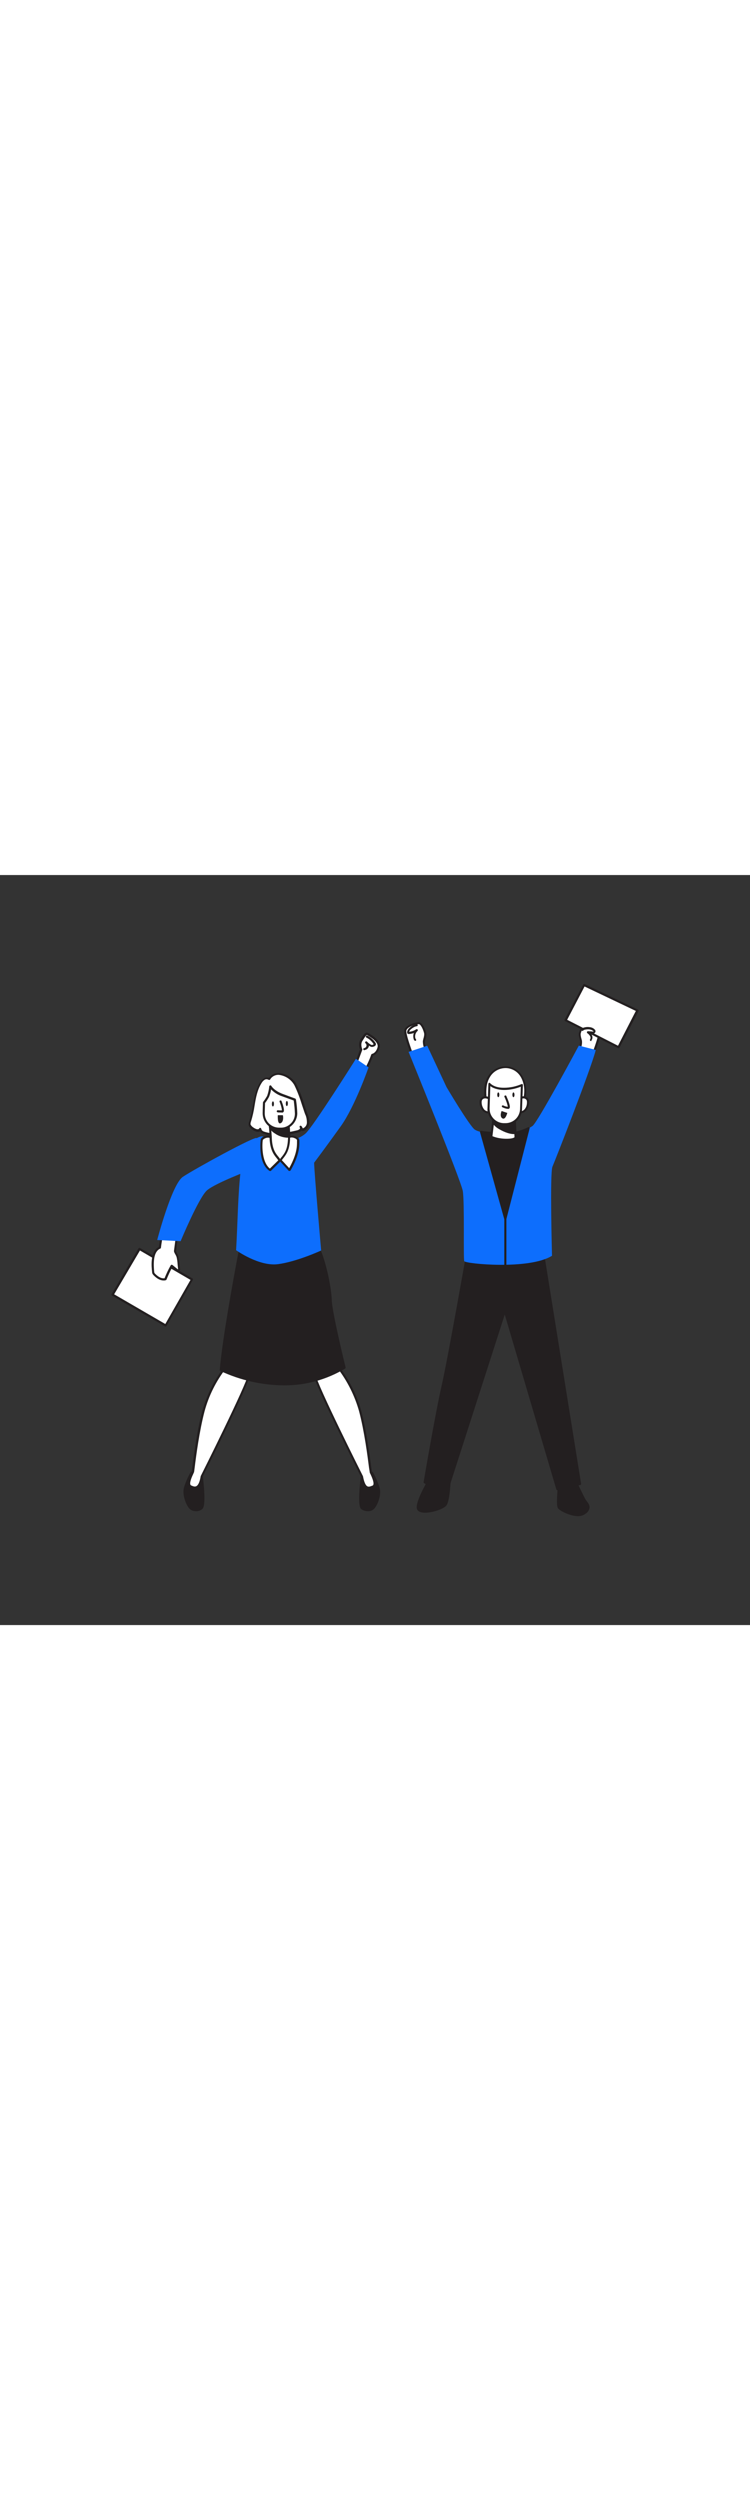 <svg version="1.1" id="Layer_1" xmlns="http://www.w3.org/2000/svg" xmlns:xlink="http://www.w3.org/1999/xlink" x="0px" y="0px" viewBox="0 0 500 500" style="width: 150px;" xml:space="preserve" data-imageid="team-success-5-66" imageName="Team Success 5" class="illustrations_image">
<rect x="0" y="0" width="500" height="500" fill="#333333" stroke="none"/>
<style type="text/css">
	.st0_team-success-5-66{fill:#FFFFFF;}
	.st1_team-success-5-66{fill:#231F20;}
	.st2_team-success-5-66{fill:#68E1FD;}
</style>
<g id="Character_Female_team-success-5-66">
	<polygon class="st0_team-success-5-66" points="93,249.3 127.9,269.6 110.4,300.3 75.1,279.8 &#9;"/>
	<path class="st1_team-success-5-66" d="M110.4,301c-0.1,0-0.3,0-0.4-0.1l-35.3-20.5c-0.3-0.2-0.5-0.6-0.3-1c0,0,0,0,0,0l17.9-30.5&#10;&#9;&#9;c0.2-0.3,0.7-0.5,1-0.3c0,0,0,0,0,0l35,20.3c0.3,0.2,0.5,0.6,0.3,1c0,0,0,0,0,0l-17.5,30.6c-0.1,0.2-0.3,0.3-0.4,0.3&#10;&#9;&#9;C110.6,301,110.6,301,110.4,301L110.4,301z M76.1,279.5l34.1,19.8l16.8-29.4l-33.7-19.6L76.1,279.5z"/>
	<path class="st1_team-success-5-66" d="M127.8,398.5c-1.8,3.1-3.2,6.5-4.3,9.9c-1.5,4.9,1.5,11.9,3.6,13.7c2.3,1.8,5.4,1.7,7.7-0.1&#10;&#9;&#9;c2.3-2-0.1-21.2-0.1-21.2L127.8,398.5z"/>
	<path class="st1_team-success-5-66" d="M130.6,424.1c-1.5,0-3-0.5-4.1-1.5c-2.2-2-5.3-9.4-3.8-14.5c1.1-3.5,2.6-6.9,4.4-10.1c0.2-0.3,0.5-0.4,0.8-0.3&#10;&#9;&#9;l6.8,2.4c0.2,0.1,0.4,0.3,0.5,0.6c0.6,4.6,2.2,19.7-0.2,21.8C133.8,423.6,132.2,424.2,130.6,424.1L130.6,424.1z M128.1,399.3&#10;&#9;&#9;c-1.6,3-3,6.1-4,9.3c-1.4,4.5,1.4,11.2,3.3,13s5.1,1.3,6.7-0.1c1.2-1.1,0.9-11-0.2-20.2L128.1,399.3L128.1,399.3z"/>
	<path class="st0_team-success-5-66" d="M150.1,328.4c-6.6,8.6-11.5,18.4-14.4,28.9c-4.5,16.8-6.8,39.9-7.1,40.7s-4.5,8.1-1.5,9.5s5.9,2.2,7.5-6.7&#10;&#9;&#9;c0,0,30.6-60.9,31.7-68.2S150.1,328.4,150.1,328.4L150.1,328.4z"/>
	<path class="st1_team-success-5-66" d="M129.9,409.1c-1.1-0.1-2.2-0.4-3.2-0.9c-0.6-0.3-1.1-0.8-1.3-1.4c-0.7-2,0.6-5.3,2.1-8.3&#10;&#9;&#9;c0.2-0.3,0.3-0.6,0.3-0.7s0.2-1.5,0.4-3c0.9-7.3,3.1-24.3,6.7-37.7c3-10.6,7.9-20.5,14.6-29.2c0.1-0.1,0.3-0.2,0.4-0.2&#10;&#9;&#9;c0.5-0.1,12.3-2.1,15.9,1.5c0.9,0.9,1.3,2.3,1.1,3.6c-1.2,7.2-30,64.7-31.8,68.3c-0.8,4.3-1.9,6.8-3.7,7.6&#10;&#9;&#9;C131.1,409,130.5,409.1,129.9,409.1L129.9,409.1z M150.5,329c-6.5,8.5-11.3,18.1-14.1,28.4c-3.5,13.2-5.7,30.2-6.6,37.5&#10;&#9;&#9;c-0.3,2.6-0.4,3.1-0.5,3.3s-0.2,0.4-0.4,0.9c-0.7,1.5-2.6,5.5-2,7.2c0.1,0.3,0.3,0.5,0.5,0.6c1.5,0.7,2.6,1,3.5,0.5&#10;&#9;&#9;c1.3-0.7,2.3-2.9,2.9-6.7c0-0.1,0-0.1,0.1-0.2c0.3-0.6,30.5-60.9,31.7-68c0.2-0.8-0.1-1.7-0.7-2.3&#10;&#9;&#9;C162.4,327.7,153.9,328.5,150.5,329L150.5,329z"/>
	<path class="st1_team-success-5-66" d="M248.1,398.5c1.8,3.1,3.2,6.5,4.3,9.9c1.5,4.9-1.5,11.9-3.6,13.7c-2.3,1.8-5.4,1.7-7.7-0.1&#10;&#9;&#9;c-2.3-2,0.1-21.2,0.1-21.2L248.1,398.5z"/>
	<path class="st1_team-success-5-66" d="M245.2,424.1c-1.6,0-3.2-0.5-4.5-1.5c-2.4-2.1-0.7-17.2-0.2-21.8c0-0.3,0.2-0.5,0.5-0.6l6.8-2.4&#10;&#9;&#9;c0.3-0.1,0.6,0,0.8,0.3c1.8,3.2,3.3,6.6,4.4,10.1c1.6,5.1-1.5,12.4-3.8,14.5C248.2,423.6,246.7,424.2,245.2,424.1L245.2,424.1z&#10;&#9;&#9; M241.9,401.4c-1.1,9.1-1.5,19.1-0.2,20.2c1.6,1.4,4.9,1.7,6.7,0.1s4.7-8.5,3.4-13c-1-3.2-2.4-6.3-4-9.3L241.9,401.4L241.9,401.4z"/>
	<path class="st0_team-success-5-66" d="M225.7,328.4c6.6,8.6,11.5,18.4,14.4,28.9c4.5,16.8,6.8,39.9,7.1,40.7s4.5,8.1,1.5,9.5s-5.9,2.2-7.5-6.7&#10;&#9;&#9;c0,0-30.6-60.9-31.7-68.2S225.7,328.4,225.7,328.4L225.7,328.4z"/>
	<path class="st1_team-success-5-66" d="M245.9,409.1c-0.6,0-1.1-0.1-1.6-0.4c-1.7-0.9-2.9-3.3-3.7-7.6c-1.8-3.6-30.6-61.1-31.8-68.3&#10;&#9;&#9;c-0.3-1.3,0.1-2.6,1.1-3.6c3.7-3.6,15.4-1.6,15.9-1.5c0.2,0,0.3,0.1,0.4,0.2c6.7,8.7,11.6,18.6,14.6,29.2&#10;&#9;&#9;c3.6,13.4,5.7,30.4,6.7,37.7c0.2,1.5,0.4,2.9,0.4,3s0.1,0.3,0.3,0.7c1.4,3,2.8,6.3,2.1,8.3c-0.2,0.6-0.7,1.1-1.3,1.4&#10;&#9;&#9;C248.1,408.7,247,409,245.9,409.1L245.9,409.1z M218.4,328.5c-3.1,0-6.1,0.4-7.5,1.8c-0.6,0.6-0.9,1.5-0.7,2.3&#10;&#9;&#9;c1.1,7.1,31.4,67.4,31.7,68c0,0.1,0.1,0.1,0.1,0.2c0.7,3.8,1.7,6.1,2.9,6.7c0.9,0.5,2,0.1,3.5-0.5c0.2-0.1,0.4-0.3,0.5-0.6&#10;&#9;&#9;c0.6-1.7-1.3-5.7-2-7.2c-0.2-0.4-0.4-0.7-0.4-0.9s-0.1-0.7-0.5-3.3c-0.9-7.2-3.1-24.2-6.6-37.5c-2.9-10.3-7.7-19.9-14.1-28.4&#10;&#9;&#9;C223,328.7,220.7,328.5,218.4,328.5L218.4,328.5z"/>
	<path class="st1_team-success-5-66" d="M160.4,247.4c0,0.8-11,57.3-13.1,82.5c0,0,43.1,22.6,82.5-1.6c0,0-8.9-36.3-9.2-44.7s-4.5-30.5-10.6-39.7&#10;&#9;&#9;L160.4,247.4L160.4,247.4z"/>
	<path class="st1_team-success-5-66" d="M189.3,340.2c-14.7-0.1-29.1-3.4-42.4-9.6c-0.2-0.1-0.4-0.4-0.4-0.7c1.7-20.4,9.2-61.2,12.1-76.6&#10;&#9;&#9;c0.6-3.3,1.1-5.7,1.1-5.9c0-0.3,0.3-0.6,0.6-0.6l49.7-3.4c0.3,0,0.5,0.1,0.6,0.3c6.1,9.3,10.4,31.2,10.6,40&#10;&#9;&#9;c0.3,8.2,9.1,44.2,9.2,44.5c0.1,0.3-0.1,0.6-0.3,0.8C217.8,336.4,203.7,340.3,189.3,340.2L189.3,340.2z M148,329.5&#10;&#9;&#9;c4.5,2.2,44.5,20.5,81-1.5c-1.1-4.6-8.9-36.4-9.1-44.3c-0.3-8.4-4.4-29.8-10.2-39l-48.7,3.4c-0.1,0.7-0.4,2.2-1,5.5&#10;&#9;&#9;C157.2,268.8,149.8,309.1,148,329.5L148,329.5z"/>
	<path class="st0_team-success-5-66" d="M237.5,125.3l3.3-9c0,0-1.6-3.6,0.2-6.2s2.9-4.9,4.2-4.1s8.4,4.5,7.3,8.8s-4.2,5-4.2,5&#10;&#9;&#9;c-1.5,4.1-3.3,8.1-5.5,11.9L237.5,125.3L237.5,125.3z"/>
	<path class="st1_team-success-5-66" d="M242.8,132.5c-0.2,0-0.4-0.1-0.6-0.3l-5.3-6.5c-0.2-0.2-0.2-0.5-0.1-0.7l3.2-8.7c-0.4-0.9-1.3-4.1,0.3-6.6&#10;&#9;&#9;l0.7-1.1c1.5-2.3,2.7-4.3,4.5-3.2l0.4,0.2c2.1,1.2,8.3,4.8,7.2,9.4c-1,3.8-3.3,5-4.3,5.4c-1.5,4-3.3,7.9-5.4,11.7&#10;&#9;&#9;C243.3,132.4,243.1,132.5,242.8,132.5L242.8,132.5L242.8,132.5z M238.3,125.2l4.3,5.3c1.9-3.5,3.6-7.1,4.9-10.8&#10;&#9;&#9;c0.1-0.3,0.3-0.4,0.6-0.5c0.1,0,2.6-0.6,3.6-4.4c0.9-3.5-4.7-6.7-6.5-7.8l-0.4-0.3c-0.5-0.3-1.5,1.2-2.5,2.8&#10;&#9;&#9;c-0.2,0.4-0.5,0.7-0.7,1.1c-1.5,2.3-0.1,5.5-0.1,5.5c0.1,0.2,0.1,0.4,0,0.5L238.3,125.2L238.3,125.2z"/>
	<path class="st0_team-success-5-66" d="M244.4,107.9c2,1,3.8,2.5,5,4.5c0.2,0.2,0.3,0.5,0.2,0.7c-0.1,0.3-0.4,0.5-0.7,0.6c-0.4,0.2-0.8,0.4-1.3,0.3&#10;&#9;&#9;c-0.3-0.1-0.6-0.2-0.8-0.3c-1-0.6-1.9-1.3-2.8-2.2c0.8,0.6,1.1,1.7,0.9,2.7c-0.3,1-1,1.7-2,1.9"/>
	<path class="st1_team-success-5-66" d="M242.9,116.8c-0.3,0-0.6-0.2-0.7-0.6c-0.1-0.4,0.2-0.8,0.6-0.8c0,0,0,0,0,0c1-0.2,1.7-1.2,1.5-2.2&#10;&#9;&#9;c-0.1-0.3-0.2-0.6-0.4-0.8l-0.3-0.3c-0.3-0.3-0.3-0.7,0-1c0.3-0.3,0.7-0.3,1-0.1c0.2,0.1,0.3,0.3,0.4,0.4c0.7,0.7,1.4,1.2,2.3,1.7&#10;&#9;&#9;c0.2,0.1,0.4,0.2,0.6,0.2c0.3,0,0.6-0.1,0.9-0.3c0.1,0,0.2-0.1,0.3-0.2c0-0.1-0.1-0.1-0.1-0.2c-1.2-1.8-2.8-3.3-4.7-4.2&#10;&#9;&#9;c-0.4-0.2-0.5-0.6-0.3-1s0.6-0.5,1-0.3l0,0c2.1,1.1,4,2.7,5.3,4.7c0.3,0.4,0.4,0.8,0.3,1.3c-0.2,0.5-0.6,1-1.1,1.1&#10;&#9;&#9;c-0.5,0.3-1.1,0.4-1.7,0.4c-0.4-0.1-0.8-0.2-1.1-0.4c-0.2-0.2-0.5-0.3-0.7-0.5c0,0.2,0,0.3-0.1,0.5c-0.3,1.2-1.3,2.2-2.6,2.4&#10;&#9;&#9;L242.9,116.8L242.9,116.8z"/>
	<path class="st0_team-success-5-66" d="M118.1,238.8c0,0-1.5,11.7-1.5,11.8c-0.1,0.7,1.5,3,1.7,3.9c0.6,2.5,0.6,5.4,1,8c0.1,0.4,0.1,0.9-0.2,1.1&#10;&#9;&#9;s-1,0-1.3-0.3l-3.3-2.7c-1.6,2.9-3,5.8-4.2,8.9c-2.7,0.7-5.4-1.2-7.3-3.2c-0.2-0.2-0.4-0.5-0.6-0.7c-0.1-0.3-0.2-0.7-0.2-1&#10;&#9;&#9;c-0.5-4.7-1.1-13.8,4.5-16.2c0.6-5.4,1.7-10.7,3.3-15.9L118.1,238.8L118.1,238.8z"/>
	<path class="st1_team-success-5-66" d="M109.1,270.3c-2.2,0-4.5-1.2-6.7-3.5c-0.3-0.3-0.5-0.6-0.7-0.9c-0.2-0.4-0.3-0.8-0.3-1.2&#10;&#9;&#9;c-0.4-3.4-1.5-13.7,4.5-16.8c0.7-5.3,1.8-10.5,3.3-15.6c0.1-0.2,0.2-0.4,0.5-0.5c0.2-0.1,0.5,0,0.7,0.1l8.2,6.3&#10;&#9;&#9;c0.2,0.2,0.3,0.4,0.3,0.7c0,0-1.5,11.7-1.5,11.8c0.2,0.6,0.5,1.2,0.8,1.8c0.4,0.6,0.6,1.2,0.8,1.9c0.3,1.7,0.6,3.4,0.7,5.1&#10;&#9;&#9;c0.1,1,0.2,2,0.3,2.9c0.2,0.7,0,1.3-0.5,1.8c-0.3,0.3-1.1,0.5-2.2-0.4l-2.6-2.1c-1.4,2.6-2.6,5.3-3.7,8c-0.1,0.2-0.3,0.4-0.5,0.4&#10;&#9;&#9;C110,270.3,109.5,270.3,109.1,270.3L109.1,270.3z M110.3,233.7c-1.4,4.8-2.4,9.7-3,14.7c0,0.3-0.2,0.5-0.4,0.6&#10;&#9;&#9;c-3.7,1.6-5,6.7-4.1,15.5c0,0.3,0.1,0.5,0.2,0.8c0.1,0.2,0.3,0.4,0.4,0.5c1.3,1.3,3.7,3.4,6.3,3c1.2-3,2.5-5.8,4.1-8.6&#10;&#9;&#9;c0.1-0.2,0.3-0.3,0.5-0.4c0.2,0,0.4,0,0.6,0.1l3.3,2.7c0.1,0.1,0.3,0.2,0.5,0.3c0-0.1,0-0.3,0-0.4c-0.1-1-0.2-2-0.3-3&#10;&#9;&#9;c-0.1-1.7-0.3-3.3-0.7-4.9c-0.2-0.5-0.4-1-0.7-1.5c-0.7-1.2-1.1-2-1-2.7c0-0.1,1.2-9.3,1.5-11.4L110.3,233.7L110.3,233.7z"/>
	<path class="st2_team-success-5-66 targetColor" d="M176.1,174.6c-0.3-0.1-0.6-0.3-0.9-0.3c-2.4-0.5-6.1,2.4-8.1,3.8c-2.1,1.6-3.6,3.9-4.4,6.4&#10;&#9;&#9;c-1,3.4-1.7,6.8-2,10.3c-2.2,18.2-2.2,37-3.3,55.3c0,0,15.3,11,28,9.3s28.7-9.1,28.7-9.1s-4.5-50.9-4.7-58.5&#10;&#9;&#9;c0,0,8.1-10.8,17.7-24.2s18.6-39.4,18.6-39.4l-8.4-5.7c0,0-28.7,45.6-33.7,49.9c-4.8,4.1-11.8,5.3-17.9,4.9c-2.2-0.1-4.3-0.4-6.5-1&#10;&#9;&#9;C178.2,175.7,177.1,175.2,176.1,174.6L176.1,174.6z" style="fill: rgb(13, 110, 253);"/>
	<path class="st0_team-success-5-66" d="M168.8,169.2c-1-0.6-1.8-1.5-2.2-2.6c-0.1-0.8,0.1-1.7,0.4-2.4c2.8-8.4,2.2-18,7-25.5c0.6-1,1.4-1.9,2.4-2.5&#10;&#9;&#9;c1-0.6,2.3-0.6,3.3,0c4.2-7.1,14.5-2,17.4,3.7c3.1,6.1,4.9,13,7.2,19.5c0.9,1.9,1.3,4,1.2,6.1c-0.2,2.1-1.7,4.2-3.8,4.4l-1.1-1.9&#10;&#9;&#9;c0.5,0.6,0.4,1.5-0.2,2.1c-0.6,0.5-1.3,0.8-2.1,0.9c-7.4,1.9-15.4,3.4-22.6,0.8c-1.1-0.4-2.4-1.4-2-2.5&#10;&#9;&#9;C173.1,171.3,170.6,170.6,168.8,169.2L168.8,169.2z"/>
	<path class="st1_team-success-5-66" d="M184.2,173.8c-3,0-5.9-0.4-8.7-1.4c-0.9-0.3-1.6-0.8-2.2-1.5c-0.1,0.1-0.2,0.1-0.4,0.2c-1.8,0.6-4-0.9-4.6-1.3&#10;&#9;&#9;l0,0c-0.5-0.4-2.3-1.7-2.5-3c-0.1-0.9,0-1.8,0.4-2.7c1-3.3,1.8-6.7,2.3-10.1c0.9-5.4,1.9-10.9,4.8-15.7c0.6-1.1,1.6-2.1,2.7-2.8&#10;&#9;&#9;c1-0.6,2.3-0.7,3.4-0.3c1.5-2.2,4-3.4,6.6-3.2c4.4,0.1,9.7,3.5,11.7,7.6c2.1,4.4,3.9,9,5.3,13.7c0.6,2,1.3,3.9,2,5.8&#10;&#9;&#9;c0.9,2,1.3,4.3,1.2,6.5c-0.2,2.3-1.9,4.8-4.5,5.1c-0.3,0-0.5-0.1-0.7-0.3l-0.2,0.2c-0.7,0.6-1.5,1-2.4,1.1&#10;&#9;&#9;C193.9,173,189.1,173.7,184.2,173.8L184.2,173.8z M174.4,169.6c0,0.1,0,0.2,0,0.3c0.4,0.5,0.9,0.9,1.5,1.1c6.9,2.4,14.7,1,22.1-0.8&#10;&#9;&#9;c0.6-0.1,1.2-0.4,1.7-0.8c0.2-0.2,0.3-0.4,0.3-0.7v-0.1l-0.2-0.4c-0.2-0.3-0.1-0.8,0.2-1c0.3-0.2,0.7-0.1,0.9,0.1&#10;&#9;&#9;c0.2,0.2,0.4,0.5,0.5,0.7l0.5,0.9c1.5-0.6,2.6-2,2.7-3.7c0-2-0.3-4-1.2-5.8c-0.7-1.9-1.3-3.9-2-5.9c-1.4-4.6-3.1-9.2-5.2-13.5&#10;&#9;&#9;c-2.2-3.8-6-6.3-10.4-6.8c-2.3-0.1-4.6,1.1-5.7,3.1c-0.1,0.2-0.3,0.3-0.5,0.3c-0.2,0-0.4,0-0.6-0.1c-0.8-0.5-1.8-0.5-2.6,0&#10;&#9;&#9;c-0.9,0.6-1.6,1.4-2.1,2.3c-2.8,4.5-3.7,9.6-4.6,15.1c-0.5,3.4-1.3,6.9-2.3,10.2c-0.3,0.7-0.4,1.4-0.4,2.1c0.4,0.9,1.1,1.6,1.9,2.1&#10;&#9;&#9;l0,0c1.3,0.9,2.6,1.4,3.4,1.1c0.3-0.1,0.5-0.3,0.5-0.6V169c0.1-0.4,0.6-0.6,0.9-0.4c0.4,0.1,0.6,0.6,0.4,0.9&#10;&#9;&#9;C174.5,169.5,174.5,169.6,174.4,169.6L174.4,169.6z"/>
	<path class="st0_team-success-5-66" d="M188.4,189.5l-0.3,0.2c-0.7,0.6-1.7,0.7-2.6,0.3c-0.4-0.3-0.7-0.6-0.9-1c-3-4.3-5-8.8-4.1-14.1&#10;&#9;&#9;c0,0,0-0.1,0-0.1l-0.1-1.8l-0.4-5l0.1-0.7l0.1-1l0.4-5.5l11.6,0.1l0.4,6.8v0.1v0.3l0.3,4.3l0.1,2.4v0.1c0.2,4.3-1.3,9.1-3.2,12.9&#10;&#9;&#9;C189.4,188.3,188.9,189,188.4,189.5L188.4,189.5z"/>
	<path class="st1_team-success-5-66" d="M186.5,191c-0.5,0-1-0.1-1.4-0.4c-0.5-0.3-0.8-0.7-1.1-1.2c-2.5-3.6-5.2-8.5-4.2-14.6l-0.5-6.8l0.1-1.9&#10;&#9;&#9;l0.4-5.5c0-0.4,0.3-0.7,0.7-0.7l11.6,0.1c0.4,0,0.7,0.3,0.7,0.7l0.4,6.8v0.1l0.4,7c0.2,3.9-1,8.7-3.3,13.3&#10;&#9;&#9;c-0.4,0.8-0.9,1.5-1.5,2.1c-0.1,0.1-0.2,0.2-0.4,0.3C187.9,190.8,187.2,191,186.5,191L186.5,191z M181.2,161.4l-0.5,6.6l0.5,6.7&#10;&#9;&#9;c0,0.1,0,0.2,0,0.3c-0.7,4.4,0.5,8.5,4,13.6c0.2,0.3,0.4,0.6,0.7,0.8c0.6,0.3,1.3,0.2,1.8-0.2l0.2-0.2l0,0c0.5-0.5,0.9-1.1,1.2-1.7&#10;&#9;&#9;c2.2-4.4,3.4-8.9,3.2-12.5l-0.4-7.1v-0.1l-0.4-6L181.2,161.4L181.2,161.4z"/>
	<path class="st1_team-success-5-66" d="M180,167.9c0.9,1.6,2.2,2.9,3.8,3.9c2.5,1.6,6,3,9,2.5l-0.2-6.8c-2.2,0.3-4.5,0.3-6.7,0&#10;&#9;&#9;c-2-0.1-3.9-0.6-5.7-1.3L180,167.9L180,167.9z"/>
	<path class="st1_team-success-5-66" d="M191.4,175.1c-2.9-0.2-5.7-1.1-8.1-2.8c-1.7-1-3-2.4-4-4.1c-0.1-0.1-0.1-0.2-0.1-0.4l0.1-1.8&#10;&#9;&#9;c0-0.2,0.1-0.4,0.4-0.6c0.2-0.1,0.4-0.1,0.6,0c1.7,0.7,3.6,1.2,5.5,1.3c2.2,0.3,4.3,0.3,6.5,0c0.2,0,0.4,0,0.6,0.1&#10;&#9;&#9;c0.1,0.1,0.2,0.3,0.2,0.5l0.2,6.8c0,0.3-0.2,0.7-0.6,0.7C192.4,175,191.9,175.1,191.4,175.1L191.4,175.1z M180.7,167.7&#10;&#9;&#9;c0.9,1.4,2,2.6,3.4,3.4c2.3,1.6,5.1,2.5,7.9,2.5l-0.2-5.4c-2,0.2-4.1,0.2-6.1-0.1c-1.7-0.1-3.4-0.5-5-1L180.7,167.7L180.7,167.7z"/>
	<path class="st0_team-success-5-66" d="M185.9,169.1h1.2c5.6,0.1,10.2-4.4,10.3-10c0,0,0,0,0,0c-0.1-3.1-0.4-6.2-0.9-9.3c0,0-4.7-1.7-8.4-3.1&#10;&#9;&#9;c-6.2-2.3-7.9-5.7-7.9-5.7c-0.2,2.2-0.7,4.4-1.4,6.5c-0.8,1.5-1.7,2.9-2.8,4.2c0,0-0.2,5-0.2,7.1&#10;&#9;&#9;C175.7,164.4,180.2,169,185.9,169.1C185.9,169.1,185.9,169.1,185.9,169.1L185.9,169.1z"/>
	<path class="st1_team-success-5-66" d="M187.2,169.8h-1.3c-2.9,0-5.6-1.2-7.7-3.3c-2-2.1-3.1-4.8-3.1-7.7c0-2.1,0.2-7.1,0.2-7.1&#10;&#9;&#9;c0-0.1,0.1-0.3,0.1-0.4c1-1.3,1.9-2.7,2.7-4.1c0.7-2,1.2-4.1,1.4-6.3c0-0.4,0.4-0.7,0.8-0.7c0.3,0,0.5,0.2,0.6,0.4&#10;&#9;&#9;c0,0,1.7,3.1,7.5,5.3c3.7,1.4,8.4,3.1,8.4,3.1c0.2,0.1,0.4,0.3,0.5,0.6c0.5,3.1,0.8,6.3,0.9,9.4C198,165,193.1,169.8,187.2,169.8&#10;&#9;&#9;L187.2,169.8z M185.9,168.4h1.2c2.5,0.1,4.9-0.9,6.7-2.7c1.8-1.7,2.8-4.1,2.8-6.6c-0.1-2.9-0.4-5.9-0.8-8.8c-1.2-0.4-4.9-1.8-8-2.9&#10;&#9;&#9;c-2.7-0.9-5.1-2.5-7.1-4.5c-0.2,1.7-0.7,3.3-1.3,4.9c-0.8,1.5-1.7,2.9-2.7,4.2c0,1-0.2,5-0.2,6.9&#10;&#9;&#9;C176.5,164,180.6,168.3,185.9,168.4C185.9,168.4,185.9,168.4,185.9,168.4L185.9,168.4L185.9,168.4z"/>
	<path class="st1_team-success-5-66" d="M186.9,158.3c-0.6,0-1.2,0-1.8-0.1c-0.4-0.1-0.7-0.4-0.6-0.8s0.4-0.7,0.8-0.6c0.9,0.1,1.7,0.1,2.6,0.1&#10;&#9;&#9;c0.1-0.7-0.5-3.3-1.5-5.7c-0.1-0.4,0-0.8,0.4-0.9c0.4-0.1,0.8,0,0.9,0.4c0.7,1.7,2.1,5.8,1.4,7.1c-0.2,0.3-0.5,0.5-0.9,0.6&#10;&#9;&#9;C187.8,158.3,187.4,158.3,186.9,158.3L186.9,158.3z"/>
	
		<ellipse transform="matrix(1.099531e-02 -1 1 1.099531e-02 27.351 332.811)" class="st1_team-success-5-66" cx="181.9" cy="152.6" rx="1.7" ry="0.7"/>
	
		<ellipse transform="matrix(1.099531e-02 -1 1 1.099531e-02 36.733 341.853)" class="st1_team-success-5-66" cx="191.2" cy="152.4" rx="1.7" ry="0.7"/>
	<path class="st0_team-success-5-66" d="M198.8,177.5c0,2.8,0.2,8.5-5.8,19.1l-5.9-6.4c1.5-2.9,5.4-4.7,5.7-14.8c0-0.2,0-0.5,0-0.7&#10;&#9;&#9;c0.1,0,0.1-0.1,0.2-0.1c2.2-1,5.5,0.7,5.8,1.9C198.7,176.8,198.7,177.1,198.8,177.5L198.8,177.5z"/>
	<path class="st1_team-success-5-66" d="M192.9,197.3c-0.2,0-0.4-0.1-0.5-0.2l-5.9-6.4c-0.2-0.2-0.3-0.6-0.1-0.8c0.4-0.7,0.9-1.5,1.5-2.1&#10;&#9;&#9;c1.7-2.2,3.9-4.9,4.1-12.3c0-0.3,0-0.5,0-0.7c0-0.3,0.1-0.5,0.4-0.6c0.1-0.1,0.2-0.1,0.4-0.2c1.5-0.5,3.2-0.4,4.6,0.4&#10;&#9;&#9;c0.6,0.3,1.9,1,2.1,2c0.1,0.4,0.1,0.8,0.1,1.2v0.4c0,3.1-0.1,8.8-5.9,19C193.4,197.1,193.2,197.2,192.9,197.3L192.9,197.3&#10;&#9;&#9;L192.9,197.3z M187.9,190.1l4.9,5.3c5.2-9.4,5.2-14.6,5.2-17.5v-0.4l0,0c0-0.3,0-0.6,0-0.9c-0.3-0.5-0.8-0.9-1.4-1.1&#10;&#9;&#9;c-1-0.5-2.1-0.7-3.2-0.4c0,0.1,0,0.2,0,0.3c-0.2,7.9-2.7,11-4.4,13.2C188.6,189.1,188.2,189.6,187.9,190.1L187.9,190.1z"/>
	<path class="st0_team-success-5-66" d="M186.5,190.2l-6.5,6.4c-7.1-4.9-5.7-19.3-5.5-20.1c0.3-0.6,0.8-1.1,1.4-1.4c0.5-0.3,0.5-0.3,0,0&#10;&#9;&#9;c1.4-0.9,3.1-1,4.6-0.4v0.1C180.8,185.3,184.9,187.4,186.5,190.2L186.5,190.2z"/>
	<path class="st1_team-success-5-66" d="M180,197.3c-0.1,0-0.3,0-0.4-0.1c-7.9-5.4-5.8-20.8-5.8-20.9c0.3-0.8,0.9-1.4,1.7-1.8l0,0l0,0&#10;&#9;&#9;c1.6-1,3.6-1.2,5.3-0.4c0.2,0.1,0.4,0.4,0.4,0.6v0.2c0.2,7.7,2.5,10.6,4.4,12.9c0.6,0.7,1.1,1.4,1.5,2.2c0.2,0.3,0.1,0.6-0.1,0.9&#10;&#9;&#9;l-6.5,6.4C180.3,197.3,180.2,197.4,180,197.3L180,197.3z M176.2,175.8c-0.4,0.2-0.8,0.5-1,0.9c-0.3,1.3-1.3,14.1,4.7,19l5.6-5.5&#10;&#9;&#9;c-0.3-0.5-0.7-1-1.1-1.5c-1.9-2.3-4.4-5.5-4.7-13.5C178.6,174.9,177.3,175.1,176.2,175.8L176.2,175.8L176.2,175.8z"/>
	<path class="st1_team-success-5-66" d="M188.6,160.1h-3.4c0,0-0.4,6.1,1.7,5.4C188.6,165,189.1,162.4,188.6,160.1z"/>
	<path class="st2_team-success-5-66 targetColor" d="M171.1,175.4c-0.6-1.8-41.8,20.8-49.2,25.8s-17.1,42.1-17.1,42.1l15.6,0.8c0,0,12.1-29.1,17.6-33.9&#10;&#9;&#9;s28.6-13.5,28.6-13.5L171.1,175.4L171.1,175.4z" style="fill: rgb(13, 110, 253);"/>
</g>
<g id="Character_Male_team-success-5-66">
	<path class="st0_team-success-5-66" d="M386.6,115.2c0,0,1-3,0.8-4.4s-1.3-4-0.8-5.7s2.3-6.6,4.4-6.4s8.2,1.8,8.9,4.9s-5.7,19-5.7,19L386.6,115.2z"/>
	<path class="st1_team-success-5-66" d="M394.2,123.2c-0.2,0-0.4-0.1-0.5-0.2l-7.6-7.3c-0.2-0.2-0.2-0.5-0.1-0.7c0.5-1.3,0.7-2.6,0.8-4&#10;&#9;&#9;c-0.1-0.4-0.2-0.8-0.3-1.3c-0.4-1.5-0.9-3.3-0.5-4.7c0.5-1.7,2.4-7.1,5.1-6.9c1.8,0.1,8.8,1.8,9.5,5.4c0.7,3.2-5,17.7-5.7,19.3&#10;&#9;&#9;c-0.1,0.2-0.3,0.4-0.5,0.4L394.2,123.2L394.2,123.2z M387.4,115l6.5,6.3c2.5-6.3,5.7-15.6,5.2-17.6c-0.5-2.5-6.1-4.2-8.2-4.3&#10;&#9;&#9;c-1.1,0-2.8,3-3.7,6c-0.3,1,0.1,2.7,0.5,4c0.1,0.5,0.3,1,0.3,1.4C388.1,112.2,387.9,113.7,387.4,115L387.4,115z"/>
	<polygon class="st0_team-success-5-66" points="377.1,96.8 412.3,114.8 424.9,90.3 389.4,73.3 &#9;"/>
	<path class="st1_team-success-5-66" d="M412.3,115.5c-0.1,0-0.2,0-0.3-0.1l-35.2-18c-0.2-0.1-0.3-0.2-0.4-0.4c-0.1-0.2,0-0.4,0-0.6L388.8,73&#10;&#9;&#9;c0.2-0.3,0.6-0.5,1-0.3l35.5,17c0.2,0.1,0.3,0.2,0.4,0.4c0.1,0.2,0.1,0.4,0,0.6L413,115.1C412.9,115.4,412.6,115.5,412.3,115.5&#10;&#9;&#9;L412.3,115.5z M378.1,96.5l33.9,17.3l11.9-23.2l-34.2-16.3L378.1,96.5z"/>
	<path class="st0_team-success-5-66" d="M283.4,115.2c0,0-1-3-0.8-4.4s1.3-4,0.8-5.7s-2.3-6.6-4.4-6.4s-8.2,1.8-8.9,4.9s5.7,19,5.7,19L283.4,115.2z"/>
	<path class="st1_team-success-5-66" d="M275.8,123.2c0,0-0.1,0-0.1,0c-0.2,0-0.4-0.2-0.5-0.4c-0.6-1.6-6.4-16.2-5.7-19.3c0.8-3.7,7.7-5.3,9.5-5.4&#10;&#9;&#9;c2.7-0.2,4.6,5.3,5.1,6.9c0.4,1.4,0,3.3-0.5,4.7c-0.1,0.5-0.2,0.9-0.3,1.3c0,1.4,0.3,2.7,0.8,4c0.1,0.3,0,0.5-0.2,0.7l-7.6,7.3&#10;&#9;&#9;C276.2,123.1,276,123.2,275.8,123.2L275.8,123.2z M279.1,99.4L279.1,99.4c-2.2,0.1-7.7,1.8-8.2,4.3c-0.4,2,2.8,11.3,5.2,17.6&#10;&#9;&#9;l6.5-6.3c-0.5-1.4-0.7-2.8-0.7-4.3c0.1-0.4,0.2-0.9,0.3-1.4c0.4-1.3,0.8-2.9,0.5-4C281.9,102.3,280.3,99.3,279.1,99.4L279.1,99.4z"/>
	<path class="st1_team-success-5-66" d="M372.5,407.4c0.1,0.4-1.2,12.2,0,14.2s12.5,7.5,17.4,3.9s1.2-6.7,0-8.4s-6.1-12.3-6.1-12.3L372.5,407.4z"/>
	<path class="st1_team-success-5-66" d="M385.6,427.4c-1.1,0-2.1-0.1-3.2-0.3c-4.5-0.9-9.5-3.5-10.5-5.1c-0.8-1.4-0.7-5.7-0.2-12.4&#10;&#9;&#9;c0.1-0.9,0.1-1.9,0.1-2.1c-0.1-0.2,0-0.4,0.1-0.5c0.1-0.2,0.3-0.3,0.5-0.3l11.3-2.8c0.3-0.1,0.7,0.1,0.8,0.4c0,0.1,4.9,10.5,6,12.2&#10;&#9;&#9;c0.2,0.2,0.4,0.5,0.6,0.8c0.9,1.2,2.2,2.8,1.9,4.7c-0.3,1.6-1.3,3-2.7,3.8C388.9,426.9,387.2,427.4,385.6,427.4L385.6,427.4z&#10;&#9;&#9; M373.2,408c0,0.4,0,0.9-0.1,1.7c-0.2,2.8-0.7,10.3,0,11.5c0.6,1,5,3.5,9.5,4.4c2.1,0.4,5,0.6,6.9-0.7c1.1-0.6,1.8-1.7,2.1-2.9&#10;&#9;&#9;c0.2-1.4-0.8-2.7-1.6-3.7c-0.3-0.3-0.5-0.6-0.7-0.9c-1-1.6-4.9-9.7-5.9-11.9L373.2,408z"/>
	<path class="st1_team-success-5-66" d="M286.7,402.2c0,0-9.7,16-8.1,20.3s15.7,0.6,18.4-2.5s2.9-21.9,2.9-21.9L286.7,402.2L286.7,402.2z"/>
	<path class="st1_team-success-5-66" d="M283.3,425.1c-0.7,0-1.4-0.1-2.1-0.2c-1.7-0.3-2.8-1.1-3.2-2.2c-1.6-4.4,7.2-19.2,8.2-20.9&#10;&#9;&#9;c0.1-0.1,0.2-0.3,0.4-0.3l13.1-4.1c0.2-0.1,0.4,0,0.6,0.1c0.2,0.1,0.3,0.3,0.3,0.6c0,2-0.3,19.1-3.1,22.3&#10;&#9;&#9;C295.5,422.7,288.4,425.1,283.3,425.1L283.3,425.1z M287.2,402.8c-3.8,6.4-9,16.6-7.9,19.5c0.2,0.6,1,1.1,2.1,1.3&#10;&#9;&#9;c4.4,0.8,13.1-1.8,15-4s2.6-14.7,2.7-20.4L287.2,402.8L287.2,402.8z"/>
	<path class="st1_team-success-5-66" d="M312.6,246.2c0,0-13.3,75.8-17.6,94.4s-12,64.2-12,64.2s6.2,4.2,16.2,1.5l37.3-115.6l35.1,118.7l15.1-3.5&#10;&#9;&#9;l-24.8-154.4L312.6,246.2L312.6,246.2z"/>
	<path class="st1_team-success-5-66" d="M371.6,410.1c-0.3,0-0.6-0.2-0.7-0.5L336.5,293L300,406.5c-0.1,0.2-0.3,0.4-0.5,0.5&#10;&#9;&#9;c-10.2,2.8-16.6-1.5-16.8-1.6c-0.2-0.2-0.3-0.4-0.3-0.7c0.1-0.5,7.8-45.9,12-64.2s17.4-93.6,17.6-94.4c0.1-0.4,0.4-0.6,0.8-0.6&#10;&#9;&#9;l49.2,5.3c0.3,0,0.6,0.3,0.6,0.6l24.8,154.4c0.1,0.4-0.2,0.7-0.5,0.8l-15.1,3.5L371.6,410.1L371.6,410.1z M336.5,289.9L336.5,289.9&#10;&#9;&#9;c0.3,0,0.6,0.2,0.7,0.5l34.9,118.1l13.8-3.2l-24.6-153.3l-48.1-5.2c-1.3,7.4-13.5,76.3-17.5,93.8s-11.1,58.8-11.9,63.7&#10;&#9;&#9;c1.4,0.8,6.9,3.4,14.9,1.3l37.2-115.3C336,290.1,336.2,289.9,336.5,289.9L336.5,289.9z"/>
	<path class="st2_team-success-5-66 targetColor" d="M397.2,116.6c-3.6,13.7-27.1,73.7-28.9,77.8s-0.3,59.4-0.3,59.4c-15,9.5-57.8,5.4-58.5,3.6s0.3-39.7-1-46.9&#10;&#9;&#9;s-36.1-92.6-36.1-92.6l12.4-4.1l12.9,27.6c0,0,15.2,25.7,18.8,28.3c1.3,0.8,2.7,1.3,4.1,1.5c3.6,0.6,7.2,0.8,10.9,0.7&#10;&#9;&#9;c7.2,2.1,16-0.7,20.9-3.1c0.9-0.4,1.7-0.9,2.6-1.5c3.4-2.3,30.9-53.6,30.9-53.6L397.2,116.6L397.2,116.6z" style="fill: rgb(13, 110, 253);"/>
	<path class="st1_team-success-5-66" d="M352.4,168.9l-15.5,60.4l-16.2-58.1c3.6,0.6,7.2,0.8,10.9,0.7C338.8,174,347.6,171.2,352.4,168.9L352.4,168.9z&#10;&#9;&#9;"/>
	<path class="st1_team-success-5-66" d="M336.9,230c-0.3,0-0.6-0.2-0.7-0.5L320,171.4c-0.1-0.2,0-0.5,0.2-0.7c0.2-0.2,0.4-0.3,0.6-0.2&#10;&#9;&#9;c3.5,0.6,7.1,0.8,10.7,0.7c0.1,0,0.1,0,0.2,0c6.5,1.9,14.8-0.3,20.4-3.1c0.2-0.1,0.5-0.1,0.8,0.1c0.2,0.2,0.3,0.5,0.2,0.7&#10;&#9;&#9;l-15.5,60.4C337.5,229.7,337.2,230,336.9,230L336.9,230L336.9,230z M321.7,172.1l15.2,54.5l14.5-56.4c-5.7,2.5-13.5,4.3-19.9,2.5&#10;&#9;&#9;C328.2,172.7,324.9,172.6,321.7,172.1z"/>
	<path class="st0_team-success-5-66" d="M349,151c0.2-0.5,0.3-0.9,0.4-1.4c2.5-9.1-1.2-20.7-11.8-21.4c-5-0.2-9.6,2.5-11.9,6.8&#10;&#9;&#9;c-3.1,5.3-2.2,12.1-1.6,18c0,0.4,0.1,0.8,0.3,1.1c0.6,0.7,1.8,0.2,2.6,0.2c1.1,0,2.3,0.2,3.5,0.2c2,0.1,4,0.2,5.9,0.1&#10;&#9;&#9;c2.9,0.1,5.7,0,8.6-0.2c1.2-0.2,2-0.2,2.8-1.2C348.3,152.6,348.8,151.8,349,151L349,151z"/>
	<path class="st1_team-success-5-66" d="M340.7,155.4c-0.6,0-1.2,0-1.8,0c-0.8,0-1.7,0-2.5,0c-1.7,0-3.6,0-6-0.1c-0.5,0-0.9-0.1-1.4-0.1&#10;&#9;&#9;c-0.7-0.1-1.4-0.2-2.1-0.2c-0.2,0-0.4,0-0.6,0.1c-1.1,0.5-2.3,0-2.8-1c-0.1-0.3-0.2-0.6-0.2-1l-0.1-0.8c-0.6-5.8-1.2-12.3,1.8-17.6&#10;&#9;&#9;c2.5-4.6,7.4-7.4,12.6-7.2c4,0.2,7.7,2.2,10,5.5c3.1,4.3,4,10.9,2.5,16.8c-0.1,0.5-0.3,1-0.5,1.5l0,0c-0.3,0.9-0.8,1.7-1.4,2.5&#10;&#9;&#9;c-0.7,0.8-1.8,1.3-2.9,1.4l-0.4,0.1C343.6,155.3,342.1,155.4,340.7,155.4L340.7,155.4z M337.2,154c0.6,0,1.2,0,1.8,0&#10;&#9;&#9;c2,0.1,4,0,5.9-0.2l0.4-0.1c0.9-0.1,1.4-0.2,2-0.9c0.5-0.6,0.9-1.3,1.1-2.1l0,0c0.2-0.4,0.3-0.9,0.4-1.4c1.5-5.5,0.6-11.6-2.2-15.6&#10;&#9;&#9;c-2.1-3-5.4-4.8-9-5c-4.7-0.2-9.1,2.3-11.3,6.5c-2.8,4.9-2.2,11.2-1.6,16.8l0.1,0.8c0,0.2,0.1,0.5,0.2,0.7c0.2,0.2,0.6,0.2,1.2,0.1&#10;&#9;&#9;c0.3,0,0.5-0.1,0.8-0.1c0.7,0,1.5,0,2.2,0.1c0.4,0,0.9,0.1,1.3,0.1c2.3,0.1,4.2,0.2,5.9,0.1L337.2,154L337.2,154z"/>
	<path class="st0_team-success-5-66" d="M328.1,152.1c-0.6-4.5-8-5.9-7.8-0.6c0,1.8,0.6,3.6,1.8,5c1.2,1.4,3.2,1.9,5,1.3"/>
	<path class="st1_team-success-5-66" d="M325.7,158.9c-1.5,0-3-0.7-4-1.8c-1.3-1.5-2-3.5-2-5.5c-0.1-2.8,1.7-4,3.4-4.1c2.8-0.2,5.3,1.8,5.8,4.6&#10;&#9;&#9;c0,0.4-0.2,0.7-0.6,0.8c0,0,0,0,0,0c-0.4,0-0.7-0.2-0.8-0.6c0,0,0,0,0,0c-0.4-2.1-2.2-3.5-4.3-3.4c-0.8,0.1-2.2,0.5-2.1,2.7&#10;&#9;&#9;c0,1.7,0.6,3.3,1.6,4.6c1,1.2,2.7,1.7,4.2,1.2c0.3-0.2,0.8,0,0.9,0.3c0.2,0.3,0,0.8-0.3,0.9c0,0-0.1,0-0.1,0&#10;&#9;&#9;C326.9,158.8,326.3,158.9,325.7,158.9L325.7,158.9z"/>
	<path class="st0_team-success-5-66" d="M344.3,152.1c0.6-4.5,8-5.9,7.8-0.6c0,1.8-0.6,3.6-1.8,5c-1.2,1.4-3.2,2-5,1.3"/>
	<path class="st1_team-success-5-66" d="M346.7,158.9c-0.6,0-1.1-0.1-1.7-0.3c-0.3-0.2-0.5-0.6-0.3-0.9c0.2-0.3,0.5-0.4,0.8-0.3c1.5,0.5,3.1,0,4.2-1.2&#10;&#9;&#9;c1.1-1.3,1.6-2.9,1.6-4.6c0.1-2.2-1.3-2.6-2.1-2.7c-2.1-0.1-3.9,1.3-4.3,3.4c-0.1,0.4-0.4,0.7-0.8,0.6c-0.4,0-0.7-0.4-0.6-0.8&#10;&#9;&#9;c0,0,0,0,0,0c0.4-2.8,3-4.8,5.8-4.6c1.7,0.1,3.5,1.3,3.4,4.1c0,2-0.7,3.9-2,5.5C349.7,158.2,348.2,158.8,346.7,158.9L346.7,158.9z"/>
	<path class="st0_team-success-5-66" d="M327.6,174.5c2.9,1.3,6.1,1.9,9.3,1.9c5.9,0.2,6.8-1.4,6.8-1.4l-0.1-3.1l-0.3-7.3l-0.3-6.8l-13.4-0.5l-0.6,5.6&#10;&#9;&#9;l-0.2,1.8L327.6,174.5L327.6,174.5z"/>
	<path class="st1_team-success-5-66" d="M337.9,177.2c-0.3,0-0.7,0-1,0c-3.3,0-6.6-0.7-9.6-2c-0.3-0.1-0.4-0.4-0.4-0.7l2-17.2c0-0.4,0.4-0.6,0.7-0.6&#10;&#9;&#9;l13.4,0.5c0.4,0,0.7,0.3,0.7,0.7l0.7,17.2c0,0.1,0,0.3-0.1,0.4C344.1,175.7,343,177.2,337.9,177.2z M328.3,174.1&#10;&#9;&#9;c2.7,1.1,5.6,1.6,8.6,1.7c4.2,0.1,5.7-0.6,6.1-1l-0.7-16.3l-12.1-0.4L328.3,174.1z"/>
	<path class="st1_team-success-5-66" d="M328.7,164.7c1.1,1.7,2.5,3,4.3,4c2.8,1.7,7.1,3.6,10.6,3.2l-0.3-7.3c-2.6,0.2-5.2,0.2-7.7-0.2&#10;&#9;&#9;c-2.3-0.2-4.5-0.7-6.6-1.5L328.7,164.7L328.7,164.7z"/>
	<path class="st1_team-success-5-66" d="M342.6,172.7c-3.7,0-7.8-2.1-10-3.4c-1.8-1-3.4-2.5-4.5-4.3c-0.1-0.1-0.1-0.3-0.1-0.4l0.2-1.8&#10;&#9;&#9;c0-0.2,0.2-0.4,0.4-0.5c0.2-0.1,0.4-0.1,0.6,0c2,0.8,4.2,1.3,6.4,1.5c2.5,0.4,5,0.4,7.6,0.2c0.2,0,0.4,0,0.5,0.2&#10;&#9;&#9;c0.1,0.1,0.2,0.3,0.2,0.5l0.3,7.3c0,0.4-0.3,0.7-0.6,0.7C343.3,172.7,342.9,172.7,342.6,172.7L342.6,172.7z M329.4,164.5&#10;&#9;&#9;c1,1.5,2.3,2.7,3.9,3.6c1.7,1,5.9,3.3,9.5,3.2l-0.3-5.9c-2.4,0.2-4.8,0.1-7.1-0.3c-2-0.2-4-0.6-5.9-1.2L329.4,164.5z"/>
	<path class="st0_team-success-5-66" d="M347.9,139.9l-0.6,16.3c0,0.7-0.1,1.4-0.3,2.1c-1.1,4.7-5.5,8-10.3,7.9l-1.2-0.1c-4.6-0.2-8.5-3.3-9.6-7.7&#10;&#9;&#9;c-0.2-0.9-0.3-1.9-0.3-2.9l0.6-16.2c0,0,2.5,3.3,9.8,3.3C340.1,142.5,344.2,141.7,347.9,139.9L347.9,139.9z"/>
	<path class="st1_team-success-5-66" d="M337.1,166.8h-0.4l-1.2-0.1c-4.9-0.2-9-3.5-10.2-8.2c-0.3-1-0.4-2.1-0.3-3.1l0.6-16.2c0-0.4,0.3-0.7,0.7-0.7&#10;&#9;&#9;c0.2,0,0.4,0.1,0.5,0.3c0,0,2.5,3.1,9.2,3c4,0,7.9-0.8,11.6-2.4c0.2-0.1,0.5-0.1,0.7,0c0.2,0.1,0.3,0.4,0.3,0.6l-0.6,16.3&#10;&#9;&#9;c0,0.7-0.1,1.5-0.3,2.2C346.6,163.3,342.2,166.8,337.1,166.8L337.1,166.8z M326.9,140.7l-0.5,14.8c0,0.9,0.1,1.8,0.3,2.7&#10;&#9;&#9;c1.1,4.1,4.7,7,8.9,7.2h1.2c4.5,0.1,8.5-2.9,9.6-7.3c0.2-0.6,0.2-1.3,0.3-1.9l0.5-15.1c-3.6,1.4-7.4,2.2-11.2,2.2&#10;&#9;&#9;C331.1,143.2,328.3,141.8,326.9,140.7L326.9,140.7z"/>
	<path class="st0_team-success-5-66" d="M337,147.6c0,0,3.4,7.4,1.9,7.6c-1.3-0.1-2.5-0.4-3.6-1"/>
	<path class="st1_team-success-5-66" d="M338.6,155.9c-1.3-0.1-2.5-0.5-3.7-1.1c-0.3-0.2-0.5-0.6-0.3-0.9c0,0,0,0,0,0c0.2-0.3,0.6-0.5,0.9-0.3&#10;&#9;&#9;c0.9,0.5,2,0.8,3,0.9c0-0.9-0.9-3.8-2.2-6.6c-0.2-0.4,0-0.8,0.4-0.9c0.4-0.2,0.8,0,0.9,0.4c1.1,2.5,2.9,6.8,2.1,8&#10;&#9;&#9;c-0.2,0.3-0.5,0.5-0.8,0.5L338.6,155.9L338.6,155.9z"/>
	<ellipse class="st1_team-success-5-66" cx="332.2" cy="146.5" rx="0.7" ry="1.6"/>
	<ellipse class="st1_team-success-5-66" cx="342.3" cy="146.5" rx="0.7" ry="1.6"/>
	<path class="st0_team-success-5-66" d="M277.9,100.1c-1.3,0.2-2.5,0.8-3.5,1.7c-1,0.8-2.2,1.8-2.1,3.1c0,0.1,0,0.3,0.1,0.4c0.1,0.1,0.3,0.1,0.4,0.1&#10;&#9;&#9;c1.9-0.1,3.7-0.8,5.3-1.8c-1.7,1.6-2.2,4-1.3,6.2l0.3,0.1"/>
	<path class="st1_team-success-5-66" d="M277,110.5h-0.2l-0.3-0.1c-0.2-0.1-0.4-0.2-0.5-0.4c-0.6-1.5-0.7-3.2-0.1-4.7c-1,0.4-2.1,0.6-3.2,0.7&#10;&#9;&#9;c-0.3,0-0.7,0-0.9-0.2c-0.2-0.2-0.4-0.5-0.4-0.9c0-1.7,1.4-2.9,2.4-3.7c1.1-0.9,2.5-1.5,3.9-1.8c0.4-0.1,0.7,0.2,0.8,0.6&#10;&#9;&#9;c0.1,0.4-0.2,0.7-0.6,0.8c0,0,0,0-0.1,0c-1.2,0.2-2.3,0.8-3.2,1.5c-1.1,0.8-1.7,1.5-1.8,2.2c1.7-0.2,3.3-0.7,4.7-1.7&#10;&#9;&#9;c0.3-0.2,0.7-0.1,0.9,0.2c0.3,0.3,0.2,0.7-0.1,1c-1.4,1.3-1.9,3.3-1.3,5.1c0.3,0.1,0.5,0.5,0.4,0.9&#10;&#9;&#9;C277.5,110.4,277.2,110.6,277,110.5L277,110.5z"/>
	<path class="st1_team-success-5-66" d="M338.2,158.6l-3.8-1.3c0,0-1.6,3.6,0.5,4.9S338.2,158.6,338.2,158.6z"/>
	<path class="st0_team-success-5-66" d="M388.6,103.4c0.3-0.5,0.8-0.7,1.4-0.8c1.1-0.3,2.2-0.3,3.2-0.2c1.1,0.1,2.2,0.5,3,1.3c0.2,0.1,0.3,0.3,0.4,0.6&#10;&#9;&#9;c0,0.4-0.2,0.7-0.6,0.9c-0.4,0.1-0.7,0.1-1.1,0.1l-2.8-0.2c0.8,0.6,1.5,1.3,2,2.2c0.5,0.9,0.5,2-0.1,2.8"/>
	<path class="st1_team-success-5-66" d="M394,110.7c-0.2,0-0.3-0.1-0.5-0.2c-0.3-0.3-0.3-0.7-0.1-1c0.4-0.6,0.4-1.4,0-2.1c-0.5-0.8-1.1-1.5-1.9-2&#10;&#9;&#9;c-0.3-0.2-0.3-0.7-0.1-1c0.1-0.2,0.4-0.3,0.6-0.3l2.8,0.2c0.3,0.1,0.5,0.1,0.8,0c0.1,0,0.1-0.1,0.1-0.1l0,0l-0.2-0.2&#10;&#9;&#9;c-0.7-0.6-1.6-1-2.6-1.1c-1-0.1-2,0-3,0.2c-0.3,0.1-0.8,0.2-1,0.5c-0.2,0.3-0.6,0.4-1,0.2c-0.3-0.2-0.4-0.6-0.2-1&#10;&#9;&#9;c0.4-0.6,1.1-1.1,1.9-1.2c1.1-0.3,2.3-0.4,3.5-0.2c1.2,0.1,2.4,0.6,3.3,1.5c0.3,0.3,0.5,0.6,0.6,1c0.1,0.7-0.3,1.4-1,1.7&#10;&#9;&#9;c-0.5,0.2-1,0.2-1.4,0.1l-0.8-0.1c0.3,0.3,0.5,0.6,0.7,1c0.7,1.1,0.6,2.6-0.2,3.6C394.4,110.6,394.2,110.7,394,110.7L394,110.7z"/>
	<path class="st1_team-success-5-66" d="M336.9,263.4c-0.4,0-0.7-0.3-0.7-0.7v0v-33.4c0-0.4,0.3-0.7,0.7-0.7c0.4,0,0.7,0.3,0.7,0.7v33.4&#10;&#9;&#9;C337.6,263.1,337.3,263.4,336.9,263.4z"/>
</g>
</svg>